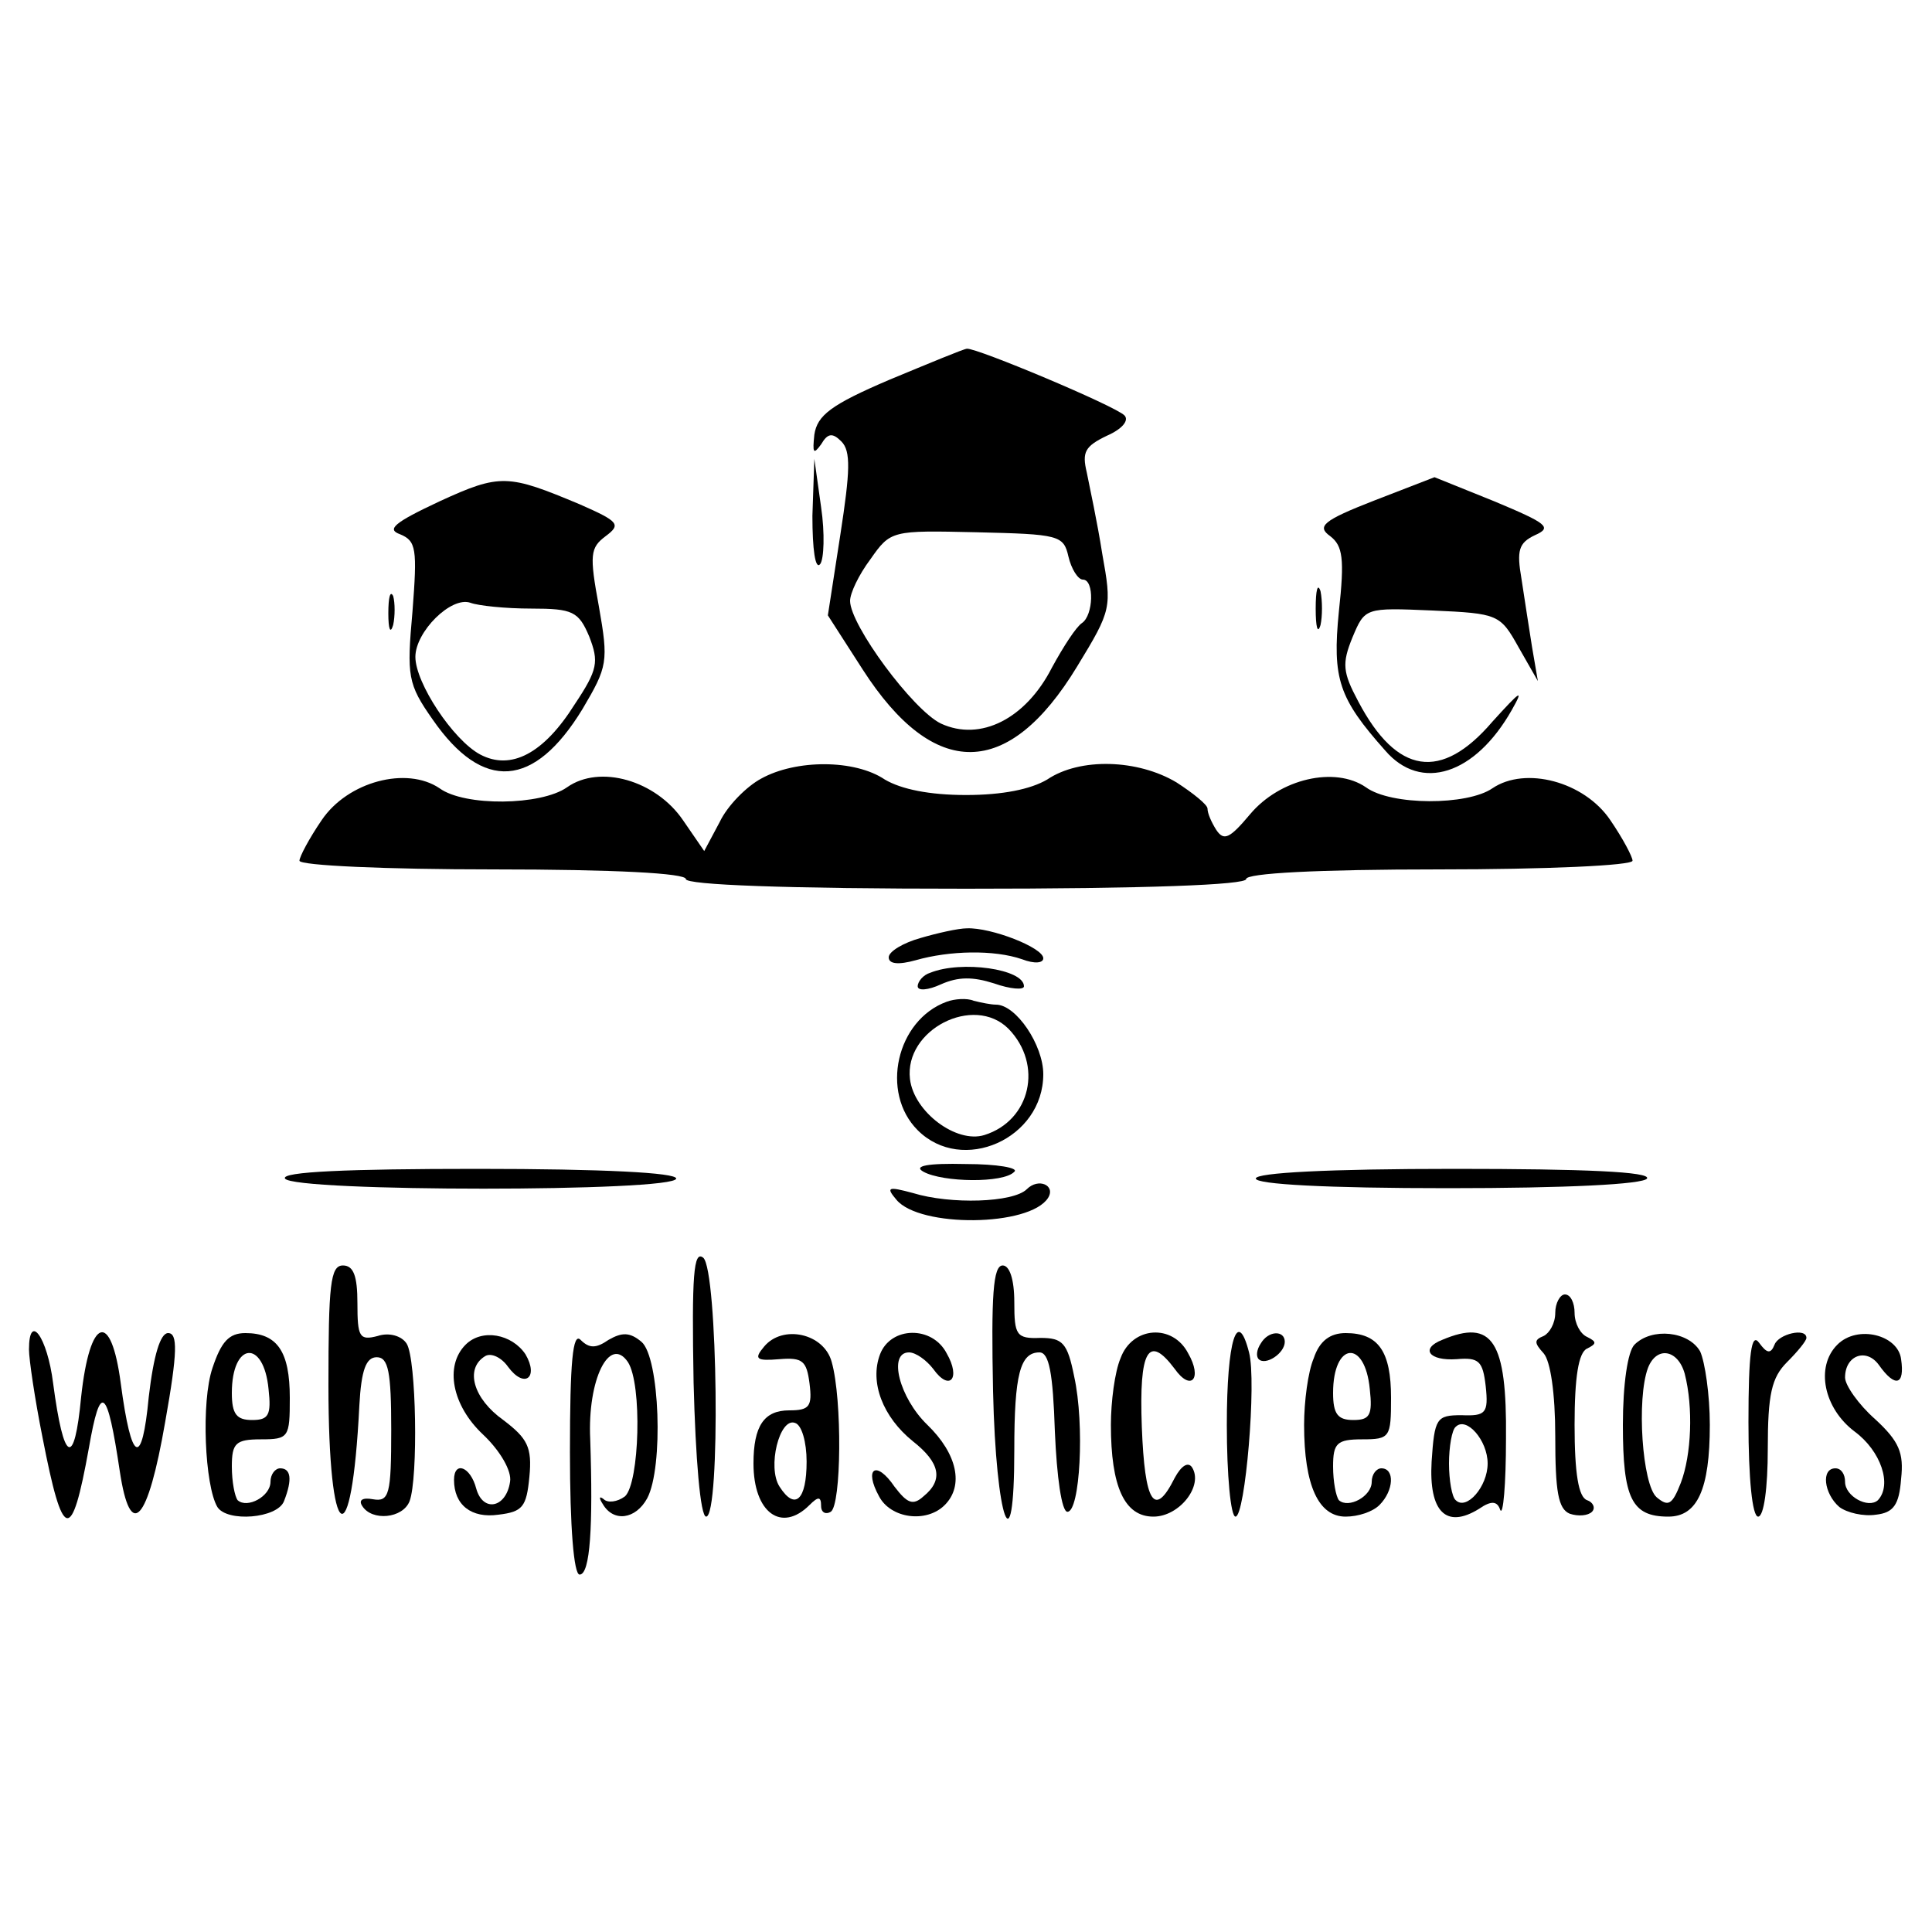 <?xml version="1.0" standalone="no"?>
<!DOCTYPE svg PUBLIC "-//W3C//DTD SVG 20010904//EN"
 "http://www.w3.org/TR/2001/REC-SVG-20010904/DTD/svg10.dtd">
<svg version="1.0" xmlns="http://www.w3.org/2000/svg"
 width="200pt" height="200pt" viewBox="0 0 200 200"
 preserveAspectRatio="xMidYMid meet">
<g transform="translate(0,200) scale(0.1,-0.1)"
fill="#000000" stroke="none">
<path d="M921 1607 c-61 -26 -75 -37 -78 -57 -2 -19 -1 -21 7 -10 7 12 12 12
21 3 10 -10 9 -31 -1 -96 l-13 -84 36 -56 c74 -115 151 -114 222 3 36 59 36
61 26 117 -5 32 -13 69 -16 84 -5 21 -2 27 21 38 16 7 23 16 18 21 -10 10
-153 70 -163 69 -3 0 -39 -15 -80 -32z m185 -183 c3 -13 10 -24 15 -24 12 0
11 -37 -1 -45 -6 -4 -19 -24 -31 -46 -27 -53 -74 -77 -115 -58 -29 14 -94 102
-94 127 0 8 9 27 21 43 21 30 22 30 110 28 85 -2 90 -3 95 -25z"/>
<path d="M841 1466 c0 -35 3 -56 8 -50 4 5 5 32 1 59 l-7 50 -2 -59z"/>
<path d="M455 1481 c-47 -22 -55 -29 -41 -34 17 -7 18 -15 13 -80 -6 -67 -5
-75 21 -112 52 -75 105 -71 155 11 26 44 27 49 17 106 -10 54 -9 61 7 73 16
12 14 15 -27 33 -74 31 -82 32 -145 3z m95 -111 c43 0 49 -3 60 -29 10 -26 9
-34 -15 -70 -32 -51 -66 -69 -98 -52 -28 15 -67 74 -67 101 0 26 37 63 57 56
8 -3 36 -6 63 -6z"/>
<path d="M1423 1482 c-54 -21 -60 -27 -46 -37 13 -10 15 -23 9 -78 -7 -70 0
-90 48 -144 37 -43 93 -25 131 42 13 23 9 20 -20 -12 -53 -62 -99 -55 -139 21
-16 30 -17 39 -6 66 13 31 13 31 83 28 68 -3 70 -4 89 -38 l20 -35 -6 35 c-3
19 -8 51 -11 71 -5 29 -3 37 14 45 18 8 13 12 -42 35 l-62 25 -62 -24z"/>
<path d="M1362 1370 c0 -19 2 -27 5 -17 2 9 2 25 0 35 -3 9 -5 1 -5 -18z"/>
<path d="M402 1365 c0 -16 2 -22 5 -12 2 9 2 23 0 30 -3 6 -5 -1 -5 -18z"/>
<path d="M788 1194 c-15 -8 -35 -28 -43 -45 l-16 -30 -22 32 c-28 41 -86 58
-120 34 -27 -19 -106 -20 -132 -1 -34 23 -95 7 -122 -33 -13 -19 -23 -38 -23
-42 0 -5 90 -9 200 -9 127 0 200 -4 200 -10 0 -6 103 -10 290 -10 187 0 290 4
290 10 0 6 73 10 200 10 110 0 200 4 200 9 0 4 -10 23 -23 42 -27 40 -88 56
-122 33 -26 -18 -105 -18 -131 1 -32 22 -89 9 -120 -28 -21 -25 -27 -28 -35
-16 -5 8 -9 17 -9 22 0 4 -15 16 -32 27 -40 24 -100 26 -134 3 -17 -10 -46
-16 -84 -16 -38 0 -67 6 -84 16 -31 21 -92 21 -128 1z"/>
<path d="M953 1029 c-18 -5 -33 -14 -33 -20 0 -7 10 -8 28 -3 35 10 81 11 110
1 13 -5 22 -4 22 1 0 11 -54 32 -79 31 -9 0 -31 -5 -48 -10z"/>
<path d="M963 993 c-7 -2 -13 -9 -13 -14 0 -5 11 -4 24 2 18 8 33 8 55 1 17
-6 31 -7 31 -3 0 18 -65 27 -97 14z"/>
<path d="M980 963 c-52 -19 -69 -94 -30 -133 46 -46 130 -9 130 58 0 30 -28
72 -49 72 -5 0 -15 2 -23 4 -7 3 -20 2 -28 -1z m64 -28 c36 -37 23 -95 -25
-110 -29 -9 -73 24 -77 58 -6 51 66 88 102 52z"/>
<path d="M956 787 c20 -11 83 -12 94 0 5 4 -18 8 -50 8 -40 1 -55 -2 -44 -8z"/>
<path d="M295 780 c8 -14 405 -14 405 0 0 6 -75 10 -206 10 -134 0 -203 -3
-199 -10z"/>
<path d="M1300 780 c0 -6 73 -10 199 -10 123 0 202 4 206 10 4 7 -65 10 -199
10 -131 0 -206 -4 -206 -10z"/>
<path d="M1063 769 c-14 -14 -79 -16 -118 -4 -26 7 -28 6 -17 -7 24 -29 138
-28 157 2 8 13 -10 21 -22 9z"/>
<path d="M718 569 c2 -79 7 -139 13 -139 15 0 12 255 -3 268 -10 8 -12 -18
-10 -129z"/>
<path d="M340 566 c0 -166 24 -181 32 -21 2 37 7 50 18 50 12 0 15 -15 15 -75
0 -67 -2 -75 -19 -72 -11 2 -15 -1 -11 -7 10 -16 42 -13 49 5 9 24 7 147 -3
163 -5 8 -18 12 -30 8 -19 -5 -21 -1 -21 34 0 28 -4 39 -15 39 -13 0 -15 -20
-15 -124z"/>
<path d="M1028 560 c3 -134 22 -186 22 -61 0 78 6 101 26 101 10 0 14 -21 16
-82 2 -47 7 -83 13 -83 13 0 18 90 7 140 -7 35 -12 40 -35 40 -25 -1 -27 3
-27 37 0 24 -5 38 -12 38 -10 0 -12 -31 -10 -130z"/>
<path d="M1610 641 c0 -11 -6 -21 -12 -24 -10 -4 -10 -7 0 -18 7 -8 12 -41 12
-86 0 -57 3 -75 15 -80 9 -3 19 -2 23 2 4 4 1 10 -5 12 -9 3 -13 28 -13 78 0
49 4 75 13 79 10 5 10 7 0 12 -7 3 -13 14 -13 25 0 10 -4 19 -10 19 -5 0 -10
-9 -10 -19z"/>
<path d="M30 603 c0 -10 6 -51 14 -91 21 -108 30 -111 48 -11 12 69 19 63 32
-24 11 -73 29 -53 47 51 13 73 13 92 3 92 -8 0 -15 -23 -20 -66 -7 -74 -18
-69 -29 14 -10 76 -32 69 -41 -14 -7 -74 -18 -69 -29 14 -6 48 -25 74 -25 35z"/>
<path d="M220 584 c-12 -35 -8 -122 5 -144 10 -16 62 -12 69 6 9 23 7 34 -4
34 -5 0 -10 -6 -10 -14 0 -15 -24 -28 -34 -19 -3 4 -6 19 -6 35 0 24 4 28 30
28 29 0 30 2 30 43 0 48 -13 67 -46 67 -17 0 -25 -9 -34 -36z m58 -22 c3 -27
0 -32 -17 -32 -16 0 -21 6 -21 28 0 53 33 56 38 4z"/>
<path d="M482 608 c-22 -22 -14 -63 18 -93 18 -17 30 -38 28 -49 -4 -27 -28
-32 -35 -7 -6 23 -23 29 -23 9 0 -26 18 -40 46 -36 25 3 29 8 32 39 3 31 -2
40 -27 59 -31 22 -40 53 -19 66 6 4 17 -1 24 -11 17 -23 32 -11 18 13 -14 21
-45 27 -62 10z"/>
<path d="M590 497 c0 -78 4 -127 10 -127 11 0 14 50 11 140 -3 62 20 108 39
80 15 -23 12 -125 -3 -139 -8 -6 -18 -7 -22 -3 -5 4 -5 1 -1 -5 11 -19 34 -16
46 6 17 32 13 146 -6 162 -12 10 -20 10 -34 2 -13 -9 -20 -9 -29 0 -8 8 -11
-22 -11 -116z"/>
<path d="M791 606 c-11 -13 -8 -15 16 -13 24 2 28 -2 31 -25 3 -24 0 -28 -21
-28 -26 0 -37 -16 -37 -55 0 -51 29 -72 58 -43 9 9 12 9 12 -1 0 -7 5 -9 10
-6 11 7 12 116 1 155 -8 30 -51 39 -70 16z m44 -119 c0 -40 -12 -51 -28 -26
-13 20 0 72 16 66 7 -2 12 -20 12 -40z"/>
<path d="M911 598 c-11 -29 3 -65 34 -90 28 -22 32 -40 11 -57 -11 -10 -17 -7
-30 10 -19 28 -32 19 -16 -10 12 -23 49 -28 68 -9 20 20 13 53 -18 83 -29 28
-41 75 -19 75 7 0 18 -8 25 -17 17 -24 29 -10 14 16 -15 29 -58 28 -69 -1z"/>
<path d="M1160 594 c-6 -14 -10 -45 -10 -69 0 -64 14 -95 44 -95 27 0 52 32
40 51 -4 6 -11 2 -18 -11 -21 -42 -31 -26 -34 53 -3 80 7 96 34 60 17 -24 29
-10 14 16 -16 31 -58 28 -70 -5z"/>
<path d="M1270 525 c0 -52 4 -95 9 -95 10 0 22 140 14 170 -12 47 -23 13 -23
-75z"/>
<path d="M1305 609 c-4 -6 -5 -13 -2 -16 7 -7 27 6 27 18 0 12 -17 12 -25 -2z"/>
<path d="M1360 594 c-6 -14 -10 -45 -10 -69 0 -63 15 -95 43 -95 13 0 28 5 35
12 15 15 16 38 2 38 -5 0 -10 -6 -10 -14 0 -15 -24 -28 -34 -19 -3 4 -6 19 -6
35 0 24 4 28 30 28 29 0 30 2 30 43 0 48 -13 67 -47 67 -16 0 -27 -8 -33 -26z
m58 -32 c3 -27 0 -32 -17 -32 -16 0 -21 6 -21 28 0 53 33 56 38 4z"/>
<path d="M1493 613 c-23 -9 -14 -22 15 -20 23 2 27 -2 30 -28 3 -28 0 -31 -25
-30 -26 0 -28 -3 -31 -48 -3 -52 15 -70 49 -49 13 9 19 8 22 -1 3 -7 6 26 6
74 1 101 -14 124 -66 102z m47 -128 c0 -24 -22 -49 -33 -38 -4 3 -7 21 -7 38
0 17 3 35 7 38 11 11 33 -14 33 -38z"/>
<path d="M1692 608 c-7 -7 -12 -41 -12 -83 0 -76 9 -95 47 -95 30 0 43 28 43
95 0 31 -5 65 -10 76 -12 21 -50 25 -68 7z m52 -30 c9 -35 7 -84 -4 -113 -9
-23 -13 -25 -25 -15 -15 13 -21 102 -9 134 9 23 31 19 38 -6z"/>
<path d="M1810 528 c0 -59 4 -98 10 -98 6 0 10 30 10 70 0 57 4 74 20 90 11
11 20 22 20 25 0 11 -29 4 -33 -7 -4 -10 -8 -9 -16 2 -8 11 -11 -11 -11 -82z"/>
<path d="M1902 608 c-23 -23 -14 -66 18 -90 27 -20 39 -55 24 -71 -10 -9 -34
4 -34 19 0 8 -4 14 -10 14 -15 0 -12 -26 4 -40 8 -6 25 -10 38 -8 18 2 24 10
26 37 3 27 -2 39 -27 62 -17 15 -31 35 -31 43 0 23 22 31 35 13 17 -24 27 -21
23 6 -3 25 -45 36 -66 15z"/>
</g>
</svg>
